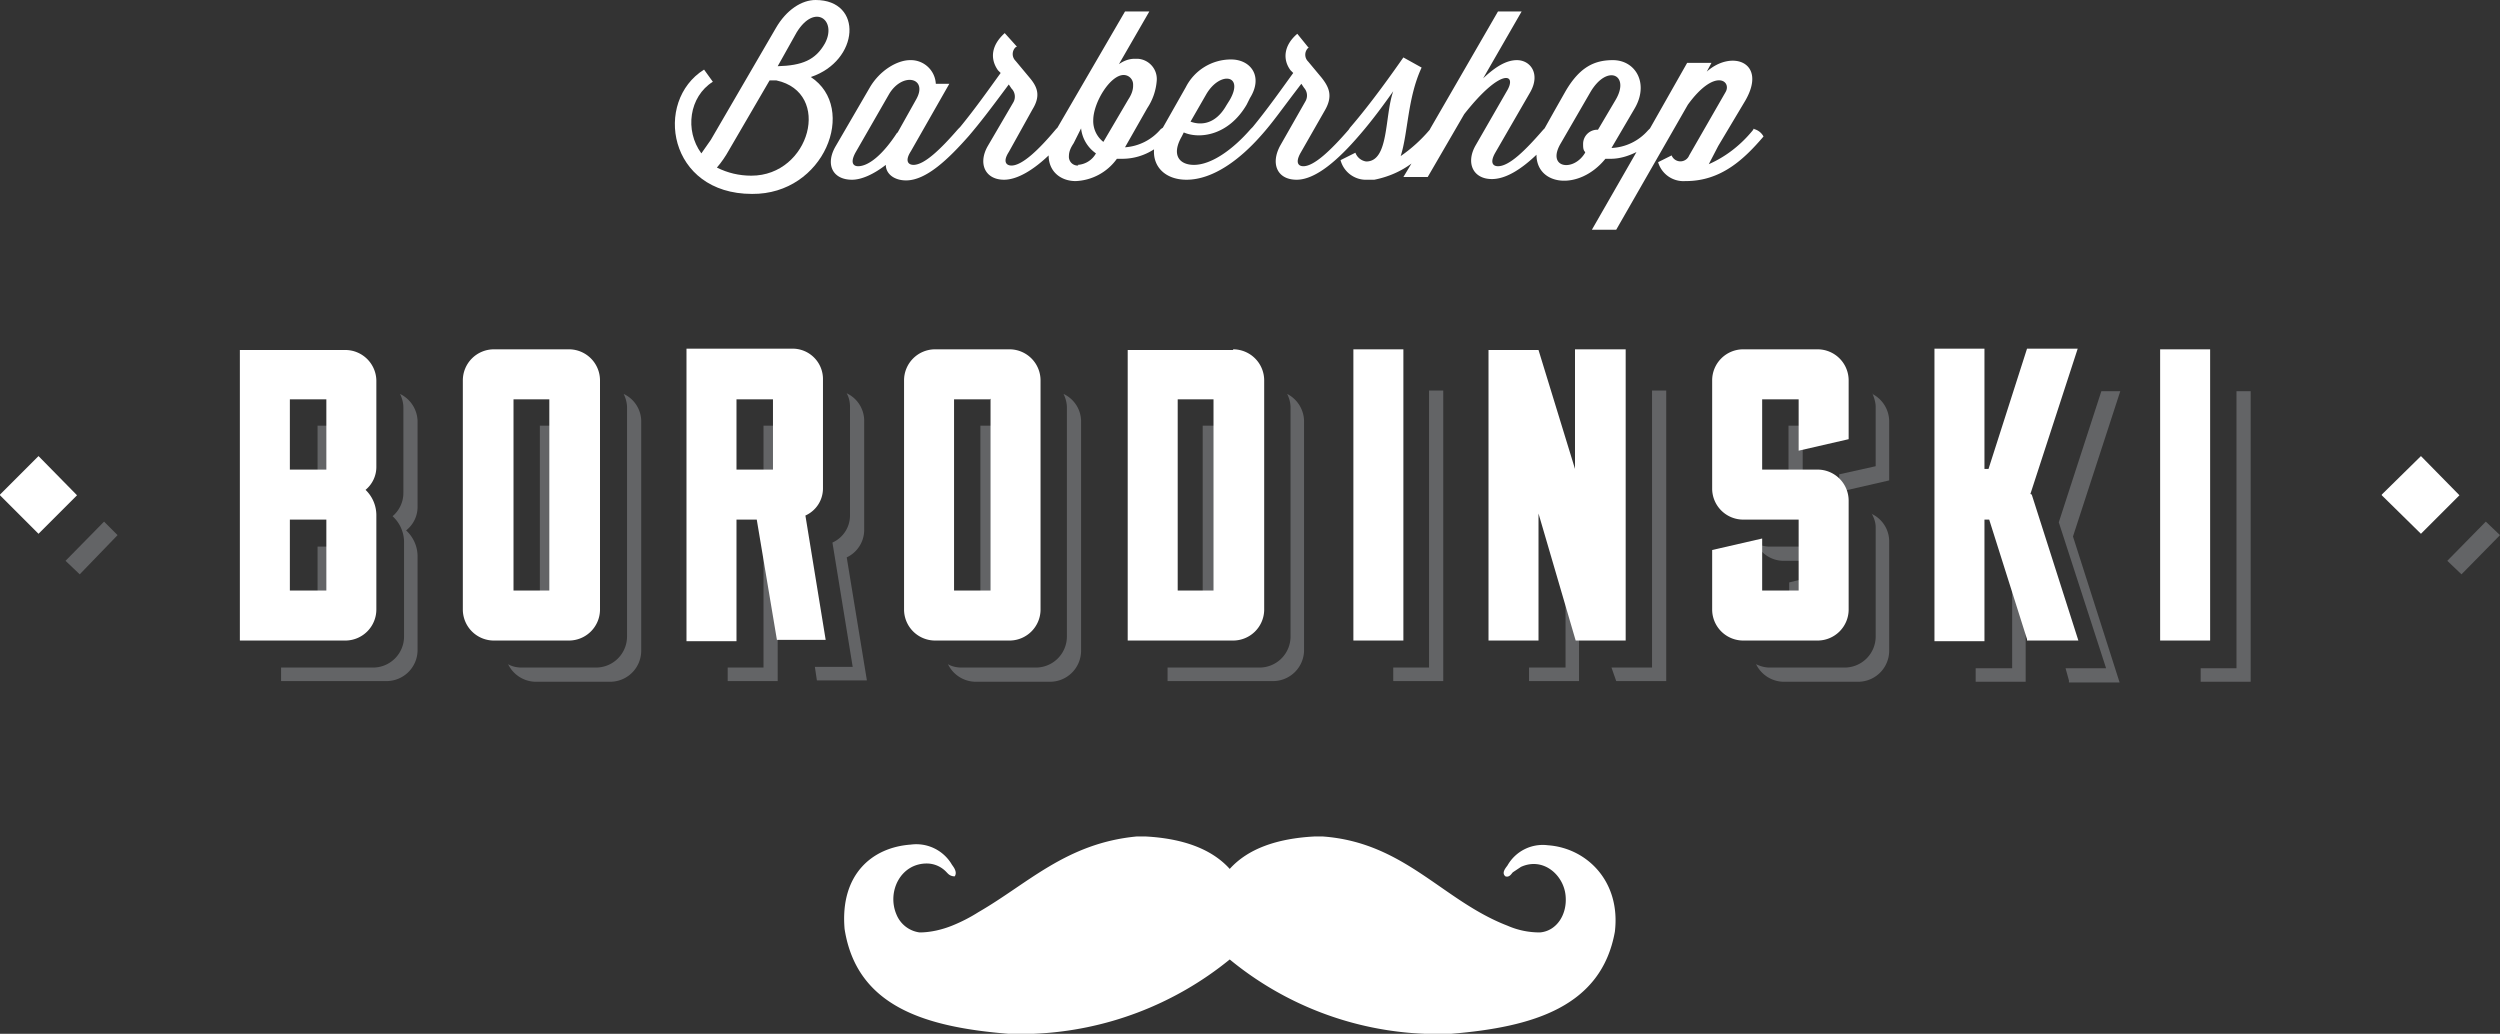 <svg xmlns="http://www.w3.org/2000/svg" width="370" height="153" fill="none"><rect width="100%" height="100%" fill="#333333" stroke="none"/><path fill="#fff" d="M120 11.4c7.2-2.4 7.8-11.4.7-11.4-2 0-4.3 1.4-5.9 4.2l-9.6 16.5-1.4 2c-2.5-3.4-1.8-8.4 1.7-10.6l-1.3-1.8c-7.5 4.7-5.3 18.4 7.1 18.4C122 28.8 127 16 120 11.4ZM111.2 26c-1.8 0-3.5-.4-5.1-1.2.7-.8 1.3-1.7 1.8-2.6l6-10.3h1c8.3 1.8 5 14.1-3.7 14.1Zm3.9-16.2 2.8-5c2.7-4.4 6-1.8 4.2 1.6-1.4 2.5-3.4 3.3-7 3.4Z"/><path fill="#fff" d="m259.6 19-.2.3c-1.8 2.2-4 3.9-6.5 5l1.4-2.7 4-6.7c3.3-5.7-2-7.6-5.7-4.3l.7-1.3h-3.6l-5.5 9.7-.3.3a7.6 7.6 0 0 1-5.4 2.6l3.4-5.8c2.2-3.7.2-7.2-3.2-7.2-2.7 0-4.9 1-7 4.6l-1.7 3-1.4 2.5-.2.2c-2.6 3-5 5.4-6.7 5.4-.8 0-1.2-.6-.4-2l5.2-9c1.5-2.7 0-4.7-2-4.7-1.5 0-3.1.9-5 2.7l5.7-9.9h-3.5l-10 17.3-.1.2a22 22 0 0 1-4.3 3.9c1.1-3.4 1-8.6 3.1-13.1l-2.7-1.5c-1.4 2-4.7 6.7-7.9 10.4l-.2.3c-2.6 3-5.1 5.4-6.7 5.4-.8 0-1.2-.6-.4-2l3.6-6.3c1.2-2.1.6-3.4-.5-4.8l-2-2.4a1.4 1.4 0 0 1 0-2h.1L192 5c-2 1.7-2.2 3.8-1 5.4l.4.4c-1.6 2.2-3.7 5.2-6 8l-.3.3c-2.6 3-5.8 5.3-8.4 5.3-2.1 0-3.4-1.4-1.8-4.2l.3-.6c2.3 1 6.6.5 9.3-4.1l.5-1c2-3.2.1-5.7-2.8-5.7a7.5 7.5 0 0 0-6.7 4.1l-3.4 6-.3.2a7.6 7.6 0 0 1-5.3 2.7l3.3-5.8a8.5 8.5 0 0 0 1.4-4.1 3 3 0 0 0-2.8-3.2h-.5c-.8 0-1.6.3-2.3.8l4.5-7.8h-3.6l-10 17.2-.2.2c-2.5 3-5 5.4-6.6 5.4-.8 0-1.3-.6-.4-2l3.5-6.3c1.3-2.1.7-3.4-.5-4.8l-2-2.4a1.4 1.4 0 0 1 0-2l.2-.1-1.8-2c-2 1.8-2.2 3.8-1 5.5l.4.4c-1.6 2.2-3.7 5.2-6 8l-.3.3c-2.6 3-5 5.3-6.6 5.3-.8 0-1.3-.6-.4-2l5.7-10h-2a3.7 3.7 0 0 0-3.8-3.5c-1.9 0-4.5 1.5-6 4.1l-5 8.6c-1.6 2.7-.5 5 2.4 5 1.4 0 3.2-.8 5-2.2 0 1.3 1.2 2.3 3 2.3 3 0 6.3-3.2 9.3-6.6 1.7-2 3-3.7 5.9-7.6l.4.6a1.7 1.7 0 0 1 .3 2l-3.8 6.5c-1.5 2.6-.4 5 2.4 5 2 0 4.4-1.5 6.6-3.6 0 2.4 1.8 3.8 4 3.8a7.9 7.9 0 0 0 6.1-3.3h.8c1.7 0 3.3-.5 4.7-1.4-.2 2.6 1.7 4.5 4.8 4.5 4 0 8-3.1 11-6.5 1.8-2 3-3.8 6-7.7l.4.6a1.7 1.7 0 0 1 .2 2l-3.7 6.5c-1.5 2.7-.5 5.1 2.4 5.1s6.3-3.1 9.3-6.6c2-2.3 3.8-4.8 5-6.5-1.3 3.7-.6 10.4-4 10.4a2 2 0 0 1-1.6-1.3l-2.2 1.1a3.9 3.9 0 0 0 4 2.9h1c2-.4 3.9-1.2 5.5-2.4l-1.2 2h3.6l5.4-9.3c5.5-7 7.9-6 6.3-3.4l-4.6 8c-1.5 2.6-.4 5 2.4 5 2.1 0 4.4-1.5 6.6-3.6 0 4.6 6.3 5.4 10.2.6h.8c1.3 0 2.6-.4 3.8-1L235.6 34h3.6l10.6-18.5c4-5.5 6.5-3.5 5.6-1.9L250 23a1.4 1.4 0 0 1-2.6 0l-2 1a3.9 3.9 0 0 0 4 2.8h.1c5.2 0 8.6-3.2 11.5-6.6a2.2 2.2 0 0 0-1.4-1.1Zm-81.1-5c2-3.5 5.7-3 3.5.8l-.5.8c-1.7 3-4 2.9-5.3 2.4l2.3-4Zm-45.7 5.6c-2.2 3.4-4.3 5-5.8 5-.7 0-1.2-.5-.4-2l5-8.7c2-3.3 5.8-2.4 4 .8l-2.8 5Zm26.8 4.9a1.3 1.3 0 0 1-1.4-1.4c0-.7.3-1.3.7-1.9L160 19a5.2 5.2 0 0 0 2.2 3.7 3.3 3.3 0 0 1-2.7 1.7Zm3.7-3.5a3.9 3.9 0 0 1-1.5-3.2c0-2.6 2.5-6.7 4.5-6.7a1.4 1.4 0 0 1 1.4 1.4v.2c0 .7-.3 1.4-.7 2l-3.7 6.3Zm73.2-1.8h-.1a2.1 2.1 0 0 0-2.1 2.1c0 .5 0 .9.3 1.2v.1c-1.7 2.9-5.8 2.3-3.6-1.4l4.4-7.6c2.5-4.2 5.9-2.5 3.7 1.2l-2.6 4.4ZM0 73.2l5.7-5.7 5.7 5.8L5.7 79 0 73.3Zm352.5 0 5.8-5.7 5.7 5.8-5.7 5.7-5.8-5.7Z"/><path fill="#636466" d="M46.9 73.5h2v-8.3h3.3V63H47v10.4ZM61.8 75V62.3a4.6 4.6 0 0 0-2.6-4c.3.6.5 1.3.5 2v12.6a4.5 4.5 0 0 1-1.6 3.5 5.2 5.2 0 0 1 1.7 3.7v14.1a4.6 4.6 0 0 1-4.7 4.6H41.6v2h15.6a4.6 4.6 0 0 0 4.6-4.5v-14a5.2 5.2 0 0 0-1.7-3.8 4.4 4.4 0 0 0 1.7-3.5Z"/><path fill="#636466" d="M46.9 91.3h2V83h3.3v-2.1H47v10.4Zm33 0H82V65.2h3.3V63h-5.4v28.2Z"/><path fill="#636466" d="M92.3 58.3c.3.6.5 1.3.5 2v34a4.6 4.6 0 0 1-4.6 4.5h-11c-.8 0-1.5-.2-2-.5a4.6 4.6 0 0 0 4 2.6h11a4.6 4.6 0 0 0 4.7-4.6v-34a4.5 4.5 0 0 0-2.6-4ZM113 73.5h2v-8.3h3.4V63H113v10.4Zm12.3 9a4.5 4.5 0 0 0 2.6-4V62.2a4.5 4.5 0 0 0-2.6-4c.3.5.5 1.2.5 2v16a4.4 4.4 0 0 1-2.6 4.1l3 18.4h-5.6l.3 2h7.4l-3-18.3Zm-9.5-1.7H113v18h-5.3v2h7.4V83h1l-.3-2.2Zm29.3 10.5h2V65.2h3.3V63h-5.3v28.2Z"/><path fill="#636466" d="M157.4 58.3c.3.6.5 1.3.5 2v34a4.6 4.6 0 0 1-4.6 4.5h-11c-.8 0-1.5-.2-2-.5a4.6 4.6 0 0 0 4 2.6h11a4.6 4.6 0 0 0 4.7-4.6v-34a4.5 4.5 0 0 0-2.6-4Zm20.7 33h2.1V65.2h3.3V63H178v28.2Z"/><path fill="#636466" d="M190.5 58.3c.3.6.5 1.3.5 2v34a4.6 4.6 0 0 1-4.6 4.5h-13.6v2h15.7a4.6 4.6 0 0 0 4.5-4.5v-34a4.6 4.6 0 0 0-2.5-4Zm21-.5v41h-5.3v2h7.4v-43h-2Zm33 0v41h-6l.7 2h7.4v-43h-2.1ZM231.7 80v18.8h-5.4v2h7.4V87.3l-2-7.2Zm32.3 3h6.1v-2.1h-8.2c-.7 0-1.4-.2-2-.5a4.5 4.5 0 0 0 4 2.6Zm2.8 2.7-2 .5v5.1h2v-5.6Zm10.3-27.5c.3.7.5 1.4.5 2V69l-5.4 1.2v2.6l7.4-1.7v-8.8a4.6 4.6 0 0 0-2.5-4Z"/><path fill="#636466" d="M277 76c.4.7.6 1.4.6 2v16.3a4.6 4.6 0 0 1-4.6 4.5h-11.1c-.7 0-1.4-.2-2-.5a4.6 4.6 0 0 0 4 2.6h11.2a4.6 4.6 0 0 0 4.5-4.6V80.1a4.5 4.5 0 0 0-2.5-4Zm-12.3-13v10.5h2.1v-8.3h3.3V63h-5.4ZM298.5 81h-.7v17.9h-5.4v2h7.4V85.4l-1.3-4.4Zm15.1-23.1H311l-6.3 19.4 7 21.6h-6l.5 1.8v.3h7.5l-6.9-21.6 7-21.5Zm17.4 0v41h-5.3v2h7.4v-43h-2Z"/><path fill="#fff" d="M168.2 123.8h1.4c5.4.3 9.7 1.8 12.4 4.8 2.7-3 7-4.5 12.5-4.8h1.3c12.1.9 17.7 9.5 27.3 13.2 1.6.7 3.2 1 4.8 1 2.5-.2 4.1-2.7 3.8-5.5-.3-3-3.3-5.7-6.6-4.2l-1.2.8c-.2.2-.5.8-1.1.6-.6-.5 0-1.2.3-1.6a6 6 0 0 1 6-3c5.7.4 10.8 5.3 9.9 12.8-2 11.1-12.1 14.1-24.2 15.1h-4a48.4 48.4 0 0 1-28.8-11 49.1 49.1 0 0 1-29 11h-3.8c-12.2-1-22.4-4-24.2-15.5-.7-8.1 4.1-12.1 9.8-12.5a6.1 6.1 0 0 1 6.1 3c.3.4.8 1.1.4 1.7-.7 0-1-.4-1.2-.6a4 4 0 0 0-2.8-1.3c-4-.1-6.1 4.2-4.6 7.6a4.3 4.3 0 0 0 3.4 2.6c1.6 0 3.3-.4 4.8-1a24 24 0 0 0 3.9-2c7.3-4.2 13-10.2 23.4-11.2Z"/><path fill="#636466" d="m362.2 83 5.7-5.8 2.1 2-5.7 5.8-2.1-2ZM9.7 83l5.7-5.8 2 2-5.6 5.8-2.1-2Z"/><path fill="#fff" d="M55.7 69a4.4 4.4 0 0 1-1.6 3.5 5.2 5.2 0 0 1 1.6 3.7v14a4.6 4.6 0 0 1-4.5 4.6H35.5v-43h15.7a4.6 4.6 0 0 1 4.5 4.5V69Zm-7.4-9.9h-5.4v10.4h5.4V59.1Zm0 17.8h-5.4v10.5h5.4V76.9Zm36-25.2a4.6 4.6 0 0 1 4.5 4.6v34a4.6 4.6 0 0 1-4.6 4.5h-11a4.6 4.6 0 0 1-4.7-4.5v-34a4.6 4.6 0 0 1 4.6-4.6h11.1Zm-3 7.4H76v28.3h5.3V59ZM115 94.8l-3-17.9H109v18h-7.4V51.6h15.7a4.5 4.5 0 0 1 4.5 4.6v16.1a4.4 4.4 0 0 1-2.6 4l3 18.4H115Zm-.5-35.7H109v10.4h5.4V59.1Zm35-7.4a4.6 4.6 0 0 1 4.5 4.6v34a4.6 4.6 0 0 1-4.5 4.5h-11.1a4.6 4.6 0 0 1-4.6-4.5v-34a4.6 4.6 0 0 1 4.5-4.6h11.2Zm-3 7.4h-5.3v28.3h5.4V59Zm36-7.4a4.6 4.6 0 0 1 4.6 4.6v34a4.6 4.6 0 0 1-4.6 4.5h-15.6v-43h15.6Zm-2.9 7.4h-5.3v28.3h5.3V59Zm20.7-7.4h7.4v43.1h-7.4v-43Zm40.3 0v43.1h-7.4L227.7 76v18.8h-7.4v-43h7.4l5.4 17.6V51.7h7.4ZM269 69.5a4.6 4.6 0 0 1 4.6 4.6v16.2a4.6 4.6 0 0 1-4.6 4.5h-11a4.6 4.6 0 0 1-4.6-4.5v-8.9l7.4-1.7v7.7h5.4V76.9h-8.3a4.6 4.6 0 0 1-4.5-4.5V56.3a4.6 4.6 0 0 1 4.5-4.6H269a4.6 4.6 0 0 1 4.6 4.6V65l-7.4 1.7v-7.6h-5.4v10.4h8.2Zm31.7 3.7 6.9 21.6H300v-.2l-5.6-17.7h-.7v18h-7.4V51.6h7.4v17.8h.6l5.7-17.8h7.5l-7 21.5Zm19-21.5h7.4v43.1h-7.4v-43Z"/></svg>
